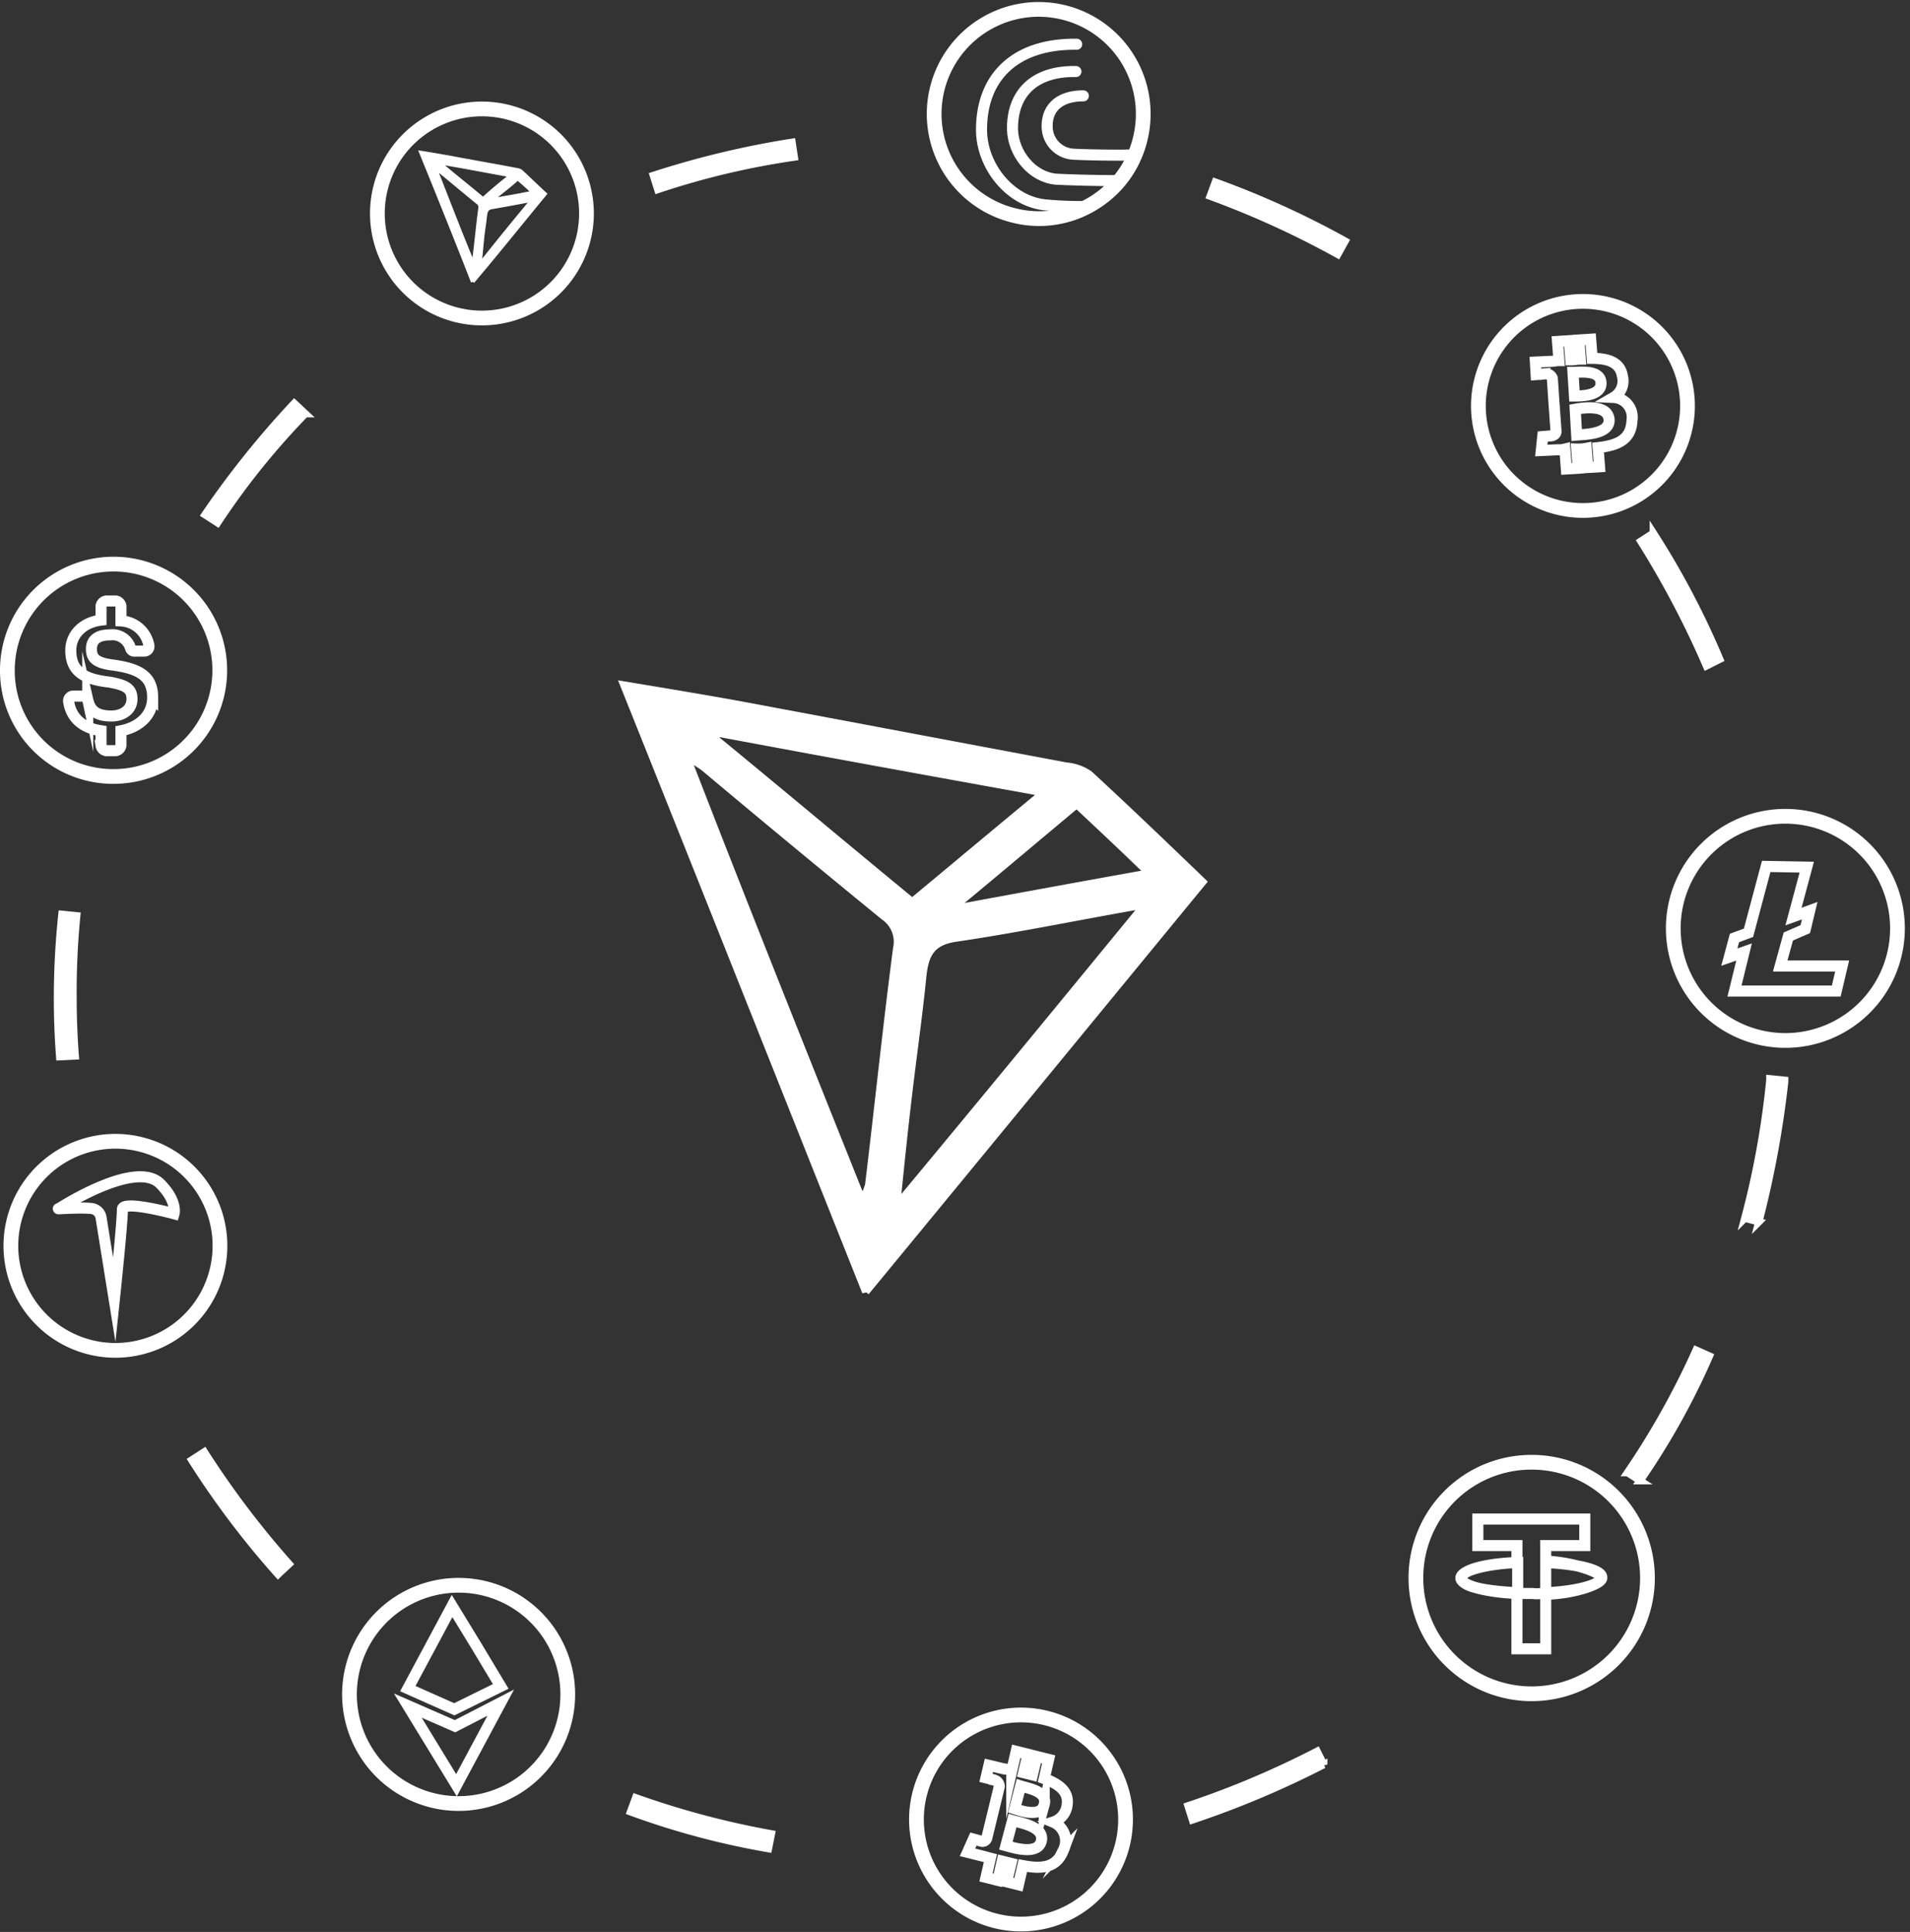 <svg xmlns="http://www.w3.org/2000/svg" width="259" height="262" viewBox="0 0 259 262">
    <rect x="0" y="0" width="259" height="262" fill="#333333" stroke="none"/>
    <defs>
        <clipPath id="09h1vdm3ga">
            <path data-name="Rectangle 722" style="fill:#fff" d="M0 0h259v262H0z"/>
        </clipPath>
    </defs>
    <g style="clip-path:url(#09h1vdm3ga)">
        <path data-name="Path 5408" d="M147.6 28a50.6 50.6 0 0 1-5.7-.2c-4.9-.4-8.7-5.2-8.8-10C133 10.7 137.4 5.9 146 6" style="stroke-width:1.5px;stroke-linecap:round;stroke-linejoin:round;stroke:#fff;fill:none;stroke-miterlimit:10"/>
        <path data-name="Path 5409" d="M145.9 9.7c-5.8-.1-8.7 3.1-8.6 7.9.1 3.2 2.6 6.4 5.9 6.7 1.8.1 5.4.2 8.6.2" style="stroke-width:1.5px;stroke-linecap:round;stroke-linejoin:round;stroke:#fff;fill:none;stroke-miterlimit:10"/>
        <path data-name="Path 5410" d="M146.9 13c-3.3 0-5 1.7-4.9 4.3a3.76 3.76 0 0 0 3.4 3.6c1.4.1 6.6.2 8.3.1" style="stroke-width:1.5px;stroke-linecap:round;stroke-linejoin:round;stroke:#fff;fill:none;stroke-miterlimit:10"/>
        <path data-name="Path 5411" d="M117.4 175.2c-11-27.6-21.7-54.6-32.8-82.3 6 1 11.5 1.9 16.9 2.9 14.4 2.7 28.7 5.4 43.1 8.1a6.413 6.413 0 0 1 3.1 1.1c5.1 4.7 10.1 9.5 15.4 14.6-15.2 18.5-30.3 36.9-45.7 55.6zm-.8-13.2a2.2 2.2 0 0 0 .8-.1c.1-.4.3-.8.4-1.2 1.3-10.7 2.4-21.4 3.8-32.1a4.151 4.151 0 0 0-1.7-4.3c-8.2-6.7-16.3-13.4-24.4-20.2a22.012 22.012 0 0 0-2.4-1.5c7.9 20.4 15.7 39.9 23.5 59.4zm38.6-39.3c-9.2 1.6-17.3 3.3-25.5 4.5-3.6.5-4.3 2.4-4.6 5.4-.5 5-1.2 9.9-1.8 14.9-.6 4.9-1.1 9.8-1.6 14.7.2.1.5.2.7.3 10.8-13 21.5-26 32.8-39.8zm-13.7-15.2c-15.5-2.8-29.8-5.4-44.2-8.1-.1.3-.2.5-.3.8 8.9 7.3 17.7 14.7 26.7 22.1 5.9-4.9 11.5-9.6 17.8-14.8zm4.5 1.6c-5.4 4.5-10.6 8.9-15.8 13.2a4.348 4.348 0 0 1 .4.7c8.1-1.5 16.3-3 25.2-4.6-3.6-3.5-6.6-6.3-9.8-9.3z" style="stroke:#fff;fill:#fff"/>
        <path data-name="Path 5412" d="M64.1 38.2c-2.3-5.9-4.6-11.6-7-17.5 1.3.2 2.4.4 3.6.6 3.1.6 6.1 1.1 9.2 1.7a1.854 1.854 0 0 1 .7.2c1.1 1 2.1 2 3.3 3.1-3.3 4-6.5 8-9.8 11.9zm-.1-2.8h.2c0-.1.1-.2.1-.3.3-2.3.5-4.6.8-6.8a.807.807 0 0 0-.4-.9c-1.7-1.4-3.5-2.9-5.2-4.3a2.186 2.186 0 0 0-.5-.3c1.7 4.3 3.3 8.5 5 12.6zm8.2-8.3c-2 .4-3.7.7-5.4 1-.8.1-.9.5-1 1.1-.1 1.1-.3 2.1-.4 3.2-.1 1-.2 2.1-.3 3.1.1 0 .1 0 .2.1 2.2-2.8 4.5-5.6 6.9-8.5zm-2.9-3.3c-3.3-.6-6.4-1.2-9.4-1.7 0 .1 0 .1-.1.2 1.9 1.6 3.8 3.1 5.7 4.7 1.2-1.1 2.4-2.1 3.8-3.2zm.9.4c-1.1 1-2.3 1.9-3.4 2.8l.1.1c1.7-.3 3.5-.6 5.4-1-.7-.7-1.4-1.3-2.1-1.9z" style="stroke-width:.5px;stroke:#fff;fill:#fff"/>
        <path data-name="Path 5413" d="M104.2 250.7a107.33 107.33 0 0 1-18.7-5l.7-1.9a116.008 116.008 0 0 0 18.4 4.9zm57.5-3.9-.6-1.9a122.389 122.389 0 0 0 17.5-7.4l.9 1.8a126.481 126.481 0 0 1-17.8 7.5zm-124-33.3A118.768 118.768 0 0 1 26 198l1.7-1.1a121.286 121.286 0 0 0 11.5 15.2zm184.7-12.7-1.7-1.1a108.271 108.271 0 0 0 9.3-16.6l1.8.8a99.725 99.725 0 0 1-9.4 16.9zm16.1-35.1-1.9-.5a118.289 118.289 0 0 0 3.4-18.7v-.2l2 .2v.2a135.21 135.21 0 0 1-3.5 19zM8.1 143.3c-.2-2.6-.3-5.3-.3-7.9a108.825 108.825 0 0 1 .6-11.4l2 .2a104.923 104.923 0 0 0-.5 11.2q0 3.9.3 7.8zm223.3-53a123.93 123.93 0 0 0-8.9-16.9l1.7-1.1a111.563 111.563 0 0 1 9 17.1zM29.5 70.9l-1.7-1.1a125.058 125.058 0 0 1 12.1-15.1l1.5 1.4a100.182 100.182 0 0 0-11.9 14.8zm151.9-36.4a122.608 122.608 0 0 0-17.3-7.9l.7-1.9a121.593 121.593 0 0 1 17.6 8zm-92.2-8.8-.6-1.9a122.424 122.424 0 0 1 18.8-4.5l.3 2a105.99 105.99 0 0 0-18.5 4.4z" style="stroke:#fff;fill:#fff"/>
        <path data-name="Path 5414" d="M76.607 233.129A14.8 14.8 0 1 0 58.842 244.2a14.8 14.8 0 0 0 17.765-11.071z" style="stroke-width:2px;stroke:#fff;fill:none;stroke-miterlimit:10"/>
        <path data-name="Path 5415" d="m67.9 228.7-6.3 3.1-6.3-2.8 3-5.6 3-5.6 3.3 5.4z" style="stroke-width:1.5px;stroke:#fff;fill:none;stroke-miterlimit:10"/>
        <path data-name="Path 5416" d="m55.3 231.3 6.4 2.8 6.2-3.2-3 5.6-3 5.6-3.3-5.4z" style="stroke-width:1.5px;stroke:#fff;fill:none;stroke-miterlimit:10"/>
        <path data-name="Path 5417" d="M228.4 58.5a14.176 14.176 0 1 1-10.3-17.2 14.17 14.17 0 0 1 10.3 17.2z" style="stroke-width:2px;stroke:#fff;fill:none;stroke-miterlimit:10"/>
        <path data-name="Path 5418" d="M220 51c-.3-1.9-2-2.4-4.1-2.4l-.2-2.6-1.6.1.2 2.6c-.4 0-.8.1-1.3.1l-.2-2.6-1.6.1.2 2.6c-.3 0-.7.1-1 .1l-2.2.1.1 1.7 1.2-.1a.956.956 0 0 1 1 .6l.2 3 .3 4.2c0 .2-.1.5-.6.6l-1.2.1-.2 1.9 2.1-.1a3.75 3.75 0 0 0 1.1-.1l.2 2.7 1.6-.1-.2-2.6a5.7 5.7 0 0 0 1.3-.1l.2 2.6 1.6-.1-.2-2.6c2.7-.3 4.5-1.1 4.6-3.7a2.663 2.663 0 0 0-2.5-3.1A2.578 2.578 0 0 0 220 51zm-1.8 5.9c.1 2-3.3 2-4.4 2.1l-.2-3.5c1.1-.2 4.4-.7 4.6 1.4zm-1.1-5c.1 1.8-2.7 1.8-3.6 1.8l-.2-3.2c.9 0 3.7-.4 3.8 1.4z" style="stroke-width:1.5px;stroke:#fff;fill:none;stroke-miterlimit:10"/>
        <path data-name="Path 5419" d="M152.2 250.2a14.176 14.176 0 1 1-10.3-17.2 14.17 14.17 0 0 1 10.3 17.2z" style="stroke-width:2px;stroke:#fff;fill:none;stroke-miterlimit:10"/>
        <path data-name="Path 5420" d="M144.7 244.8c.3-1.9-1.2-2.9-3.1-3.6l.6-2.6-1.6-.4-.6 2.5-1.2-.3.6-2.5-1.6-.4-.6 2.6a3.553 3.553 0 0 0-1-.2l-2.1-.5-.4 1.7s1.2.3 1.1.3a.888.888 0 0 1 .7.9l-.7 2.9-1 4.1a.6.6 0 0 1-.7.4l-1.1-.3-.8 1.8 2 .5c.4.1.7.2 1.1.3l-.6 2.6 1.6.4.6-2.6 1.2.3-.6 2.5 1.6.4.6-2.6c2.6.5 4.6.3 5.5-2.1a2.761 2.761 0 0 0-1.4-3.8 2.728 2.728 0 0 0 1.9-2.3zm-3.5 4.9c-.5 1.9-3.7.9-4.8.6l.9-3.4c1 .3 4.4.8 3.9 2.8zm.4-5c-.4 1.8-3.1.9-4 .6l.8-3.1c.9.3 3.7.7 3.2 2.5z" style="stroke-width:1.5px;stroke:#fff;fill:none;stroke-miterlimit:10"/>
        <path data-name="Path 5421" d="M79.1 32.4a14.176 14.176 0 1 1-10.3-17.2 14.17 14.17 0 0 1 10.3 17.2z" style="stroke-width:2px;stroke:#fff;fill:none;stroke-miterlimit:10"/>
        <path data-name="Path 5422" d="M154.6 18.9a14.088 14.088 0 0 1-2.8 5.6 14.323 14.323 0 0 1-4.5 3.6 13.942 13.942 0 0 1-9.9 1.1 14.176 14.176 0 1 1 17.2-10.3z" style="stroke-width:2px;stroke:#fff;fill:none;stroke-miterlimit:10"/>
        <path data-name="Path 5423" d="M29.4 172.4a14.176 14.176 0 1 1-10.3-17.2 14.17 14.17 0 0 1 10.3 17.2z" style="stroke-width:2px;stroke:#fff;fill:none;stroke-miterlimit:10"/>
        <path data-name="Path 5424" d="M207.7 198.3A15.7 15.7 0 1 1 192 214a15.663 15.663 0 0 1 15.7-15.7z" style="stroke-width:2px;stroke:#fff;fill:none;stroke-miterlimit:10"/>
        <path data-name="Path 5425" d="M209.6 216v7.6h-3.9v-7.5c-4.3-.2-7.6-1.1-7.6-2.1s3.3-1.9 7.6-2.1v-2.3h-5.3V206h14.5v3.6h-5.3v2.3c4.3.2 7.6 1 7.6 2s-3.3 1.9-7.6 2.1zm0 0a5.388 5.388 0 0 1-1.8.1h-2v-.1c-3.8-.2-7.6-.7-7.6-2 0-1.2 3.8-2 7.6-2.1v4.5m3.8 0v-4.7c3.8.2 7.6 1.5 7.6 2.3s-3.7 2.1-7.5 2.2" style="stroke-width:1.5px;stroke:#fff;fill:none;stroke-miterlimit:10"/>
        <path data-name="Path 5426" d="M15.4 105.3A14.4 14.4 0 1 0 1 90.9a14.34 14.34 0 0 0 14.4 14.4z" style="stroke-width:2px;stroke:#fff;fill:none;stroke-miterlimit:10"/>
        <path data-name="Path 5427" d="M20.7 94.6c0-2.9-1.8-3.9-5.3-4.4-2.5-.3-3-1-3-2.2s.8-1.9 2.5-1.9a2.565 2.565 0 0 1 2.8 1.8.548.548 0 0 0 .6.4h1.3a.645.645 0 0 0 .6-.6v-.1a4.059 4.059 0 0 0-3.8-3.4v-2a.842.842 0 0 0-.7-.7h-1.3a.842.842 0 0 0-.7.7v1.9c-2.5.3-4.1 2-4.1 4.1 0 2.8 1.7 3.9 5.2 4.3 2.3.4 3.1.9 3.1 2.3s-1.2 2.3-2.8 2.3c-2.2 0-2.9-.9-3.2-2.2a.634.634 0 0 0-.6-.5H9.9a.645.645 0 0 0-.6.6v.1c.3 2.1 1.7 3.6 4.4 4v2a.842.842 0 0 0 .7.7h1.3a.842.842 0 0 0 .7-.7v-2c2.6-.5 4.3-2.2 4.3-4.5z" style="stroke-width:1.5px;stroke:#fff;fill:none;stroke-miterlimit:10"/>
        <path data-name="Path 5428" d="m239.5 117.5-2.4 9-1.9.7-.7 2.6 2-.7-1.3 5.3H249l.8-3.4h-8.4l1.1-4 2.3-1 .6-2.5-2.2.8 1.8-6.7z" style="fill-rule:evenodd;stroke:#fff;fill:none;stroke-miterlimit:10"/>
        <path data-name="Path 5429" d="M242.1 110.7a15.2 15.2 0 1 1-15.2 15.2 15.193 15.193 0 0 1 15.2-15.2z" style="fill-rule:evenodd;stroke-width:2px;stroke:#fff;fill:none;stroke-miterlimit:10"/>
        <path data-name="Path 5430" d="m239.5 117.5-2.4 9-1.9.7-.7 2.6 2-.7-1.3 5.3H249l.8-3.4h-8.4l1.1-4 2.3-1 .6-2.5-2.2.8 1.8-6.7z" style="fill-rule:evenodd;stroke-width:1.5px;stroke:#fff;fill:none;stroke-miterlimit:10"/>
        <path data-name="Path 5431" d="M8 163.9s10.3-6.7 13.7-3.4c2.4 2.4 1.9 4.1 1.9 4.1s-7-1.9-7-.6c0 1.9-1.1 12.3-1.1 12.3l-1.8-11.2a1.49 1.49 0 0 0-1.2-1.2c-1.6-.2-5.2.1-4.5 0z" style="stroke-width:1.5px;stroke:#fff;fill:none;stroke-miterlimit:10"/>
    </g>
</svg>
